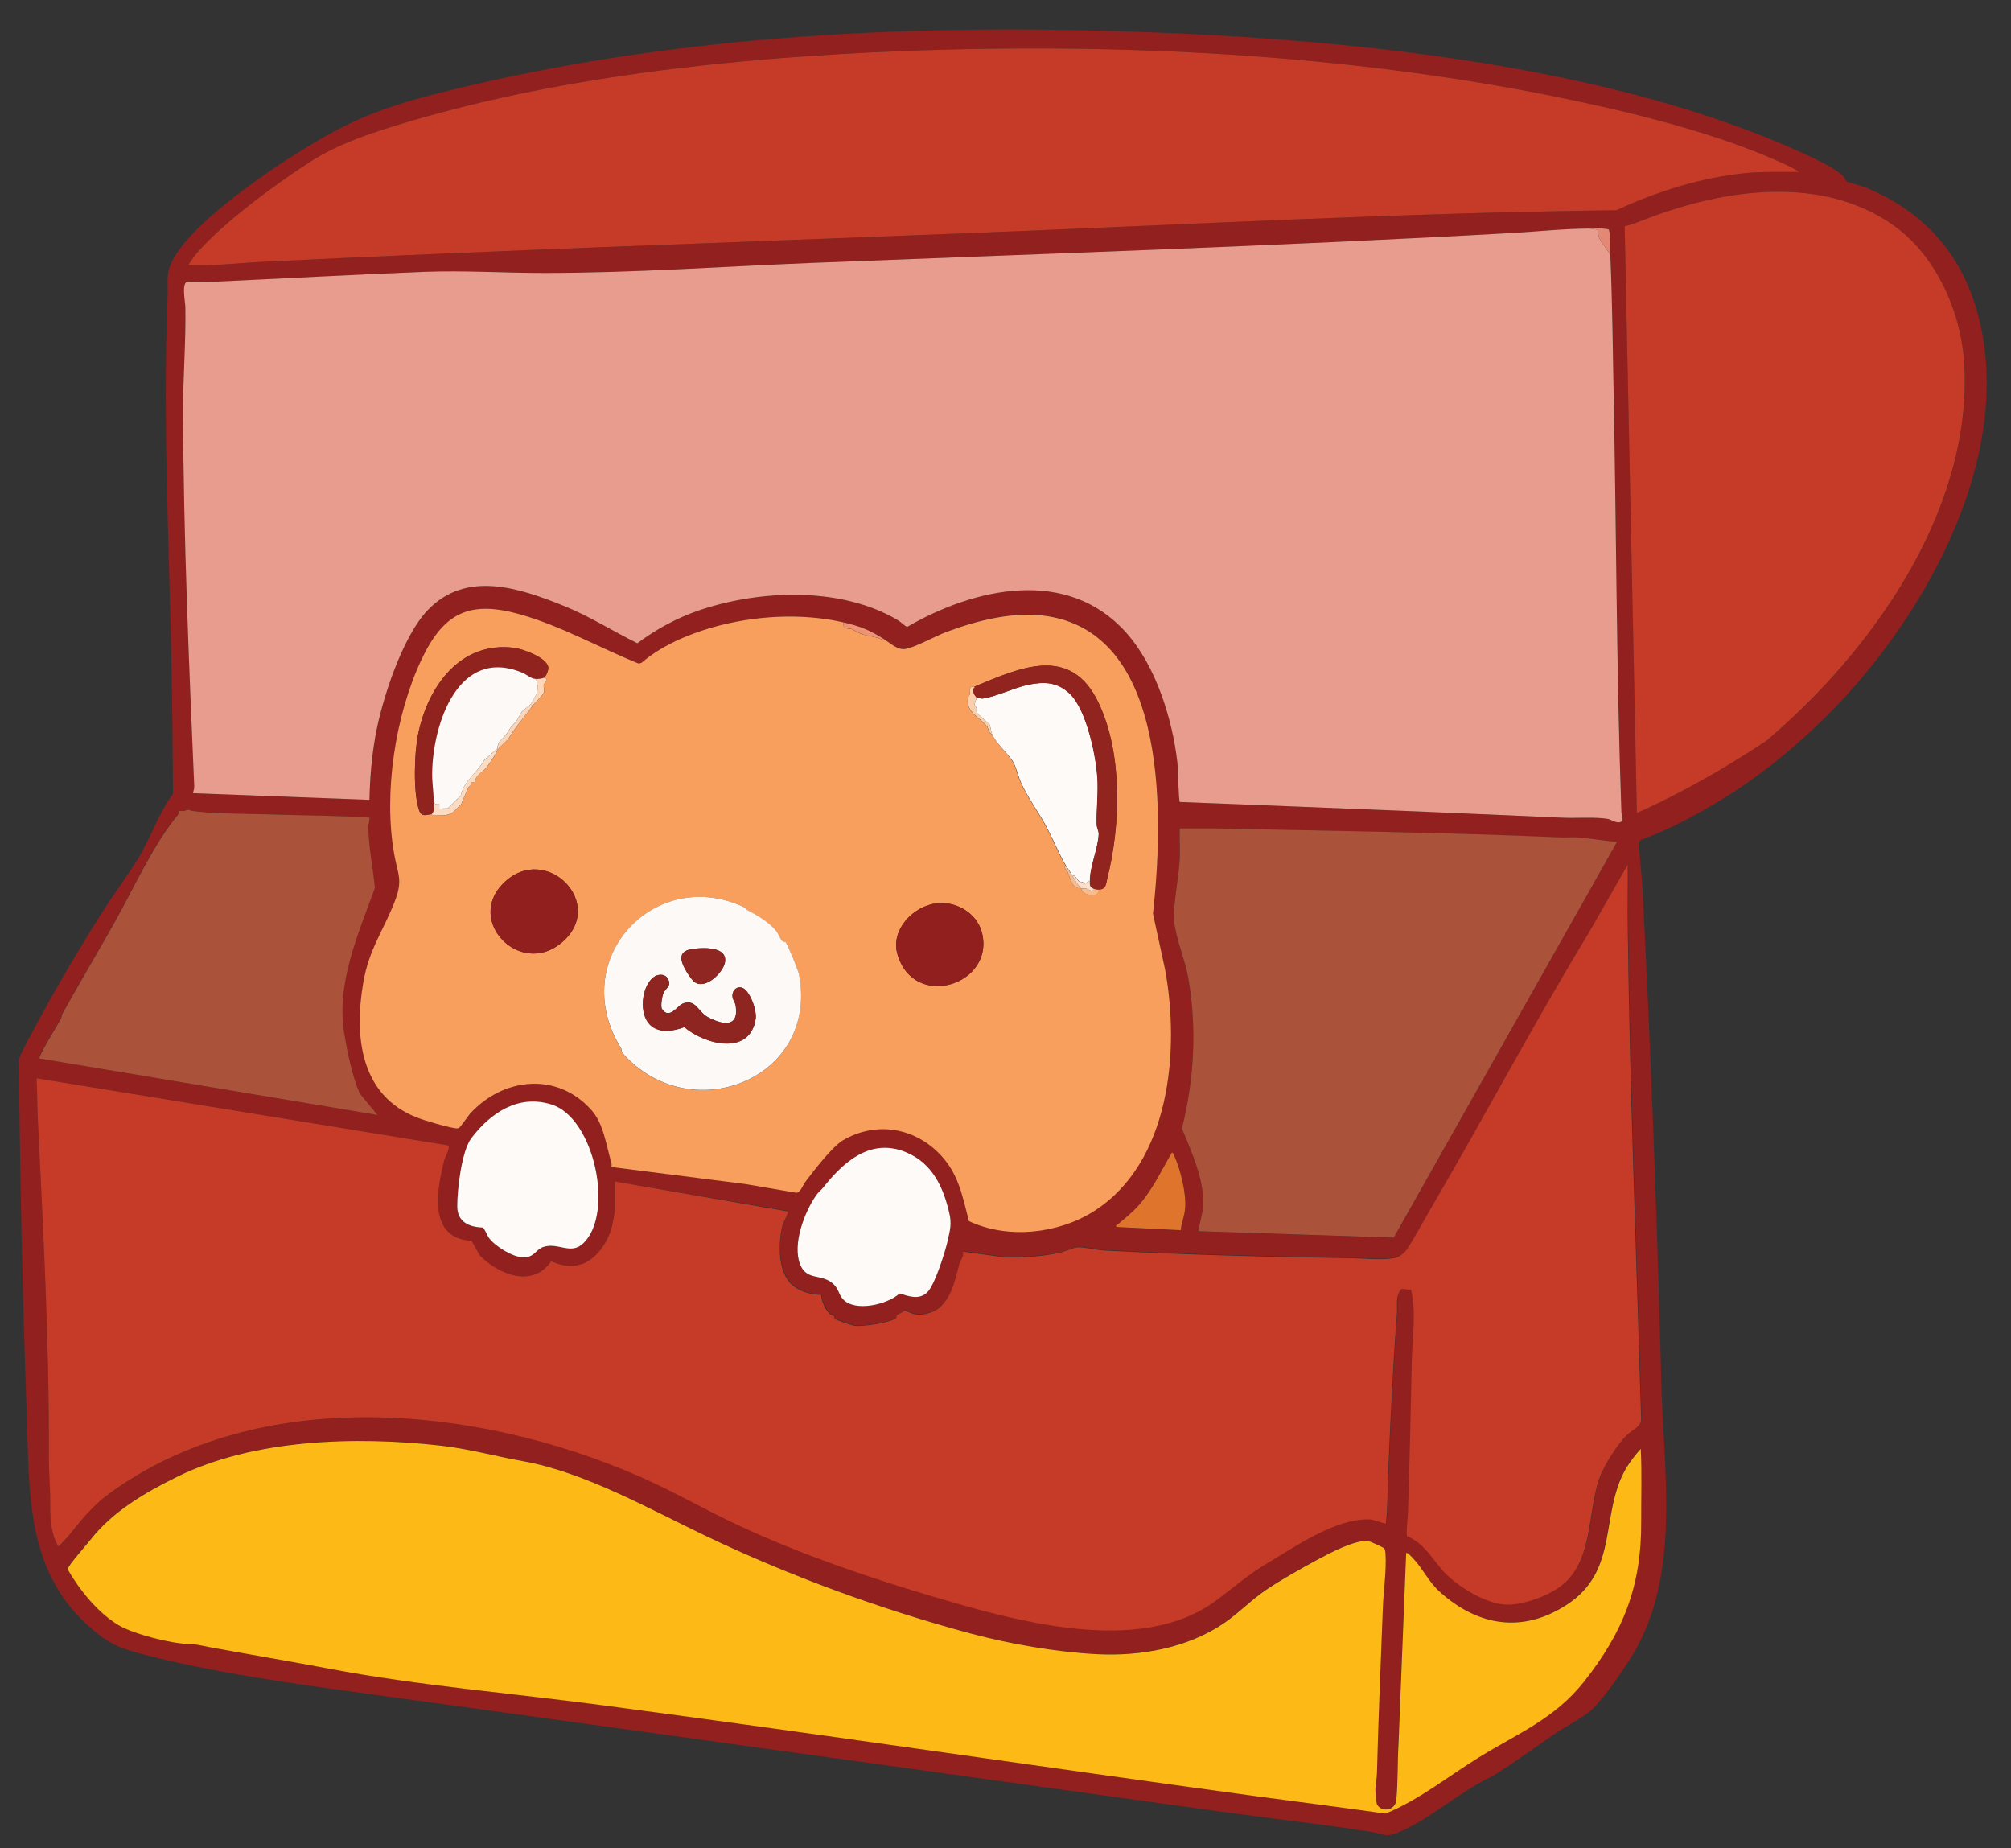 <?xml version="1.0" encoding="utf-8"?>
<!-- Generator: Adobe Illustrator 27.9.0, SVG Export Plug-In . SVG Version: 6.00 Build 0)  -->
<svg version="1.1" id="Layer_1" xmlns="http://www.w3.org/2000/svg" xmlns:xlink="http://www.w3.org/1999/xlink" x="0px" y="0px"
	 viewBox="0 0 1812 1665" style="enable-background:new 0 0 1812 1665;" xml:space="preserve">
<rect x="0" y="0" width="1812" height="1665" fill="#333333" stroke="none"/>
<style type="text/css">
	.st0{fill:#91201E;}
	.st1{fill:#E79C8D;}
	.st2{fill:#C53B27;}
	.st3{fill:#F89F5D;}
	.st4{fill:#FDB915;}
	.st5{fill:#AB523B;}
	.st6{fill:#FDFAF8;}
	.st7{fill:#FEFAF8;}
	.st8{fill:#DF742C;}
	.st9{fill:#E48775;}
	.st10{fill:#EE9475;}
	.st11{fill:#FDF9F6;}
	.st12{fill:#FEFAF7;}
	.st13{fill:#91241F;}
	.st14{fill:#911F1D;}
	.st15{fill:#91231F;}
	.st16{fill:#FBDBC2;}
	.st17{fill:#FBD5B9;}
	.st18{fill:#FACFAB;}
	.st19{fill:#FDD7BA;}
	.st20{fill:#FABC8D;}
	.st21{fill:#F3BC92;}
	.st22{fill:#8F2520;}
	.st23{fill:#8F2621;}
	.st24{fill:#FBDFCA;}
	.st25{fill:#FDF9F7;}
</style>
<path class="st0" d="M1478.2,756.8c-0.9,1.2-1.2,2.7-1.2,4.1c0.2,12.6,2.2,25.5,2.9,38.1c7.6,148.5,13.3,297.1,17,445.8
	c1.9,77.5,17,167.9-21.8,239c-7.9,14.6-28.5,44.6-40.1,55.8c-7.7,7.4-24.7,16-34.4,22.6c-18.4,12.7-36.7,26-55.4,37.8
	c-28,12.5-57.4,39.5-85,50.7c-12.5,5.1-13.5,1.4-25-0.4c-45.4-7.1-91.1-12.1-136.6-18.4c-255.4-35.3-510.8-70.8-766.1-105.8
	c-66.4-9.1-134.5-18.2-199.4-34.6c-21.3-5.4-31.7-8.4-49.1-22.9c-61.8-51.6-57.3-124.3-60-197.8c-3.7-99.6-5.7-199.6-6.9-298.9
	c-0.2-17-2.5-14.4,5.7-30.2c21.4-40.8,44.9-81.5,69.6-120.3c9.7-15.3,19.8-28.8,29.4-43.6c12.9-19.7,20.2-43.8,34.1-62.8
	c-0.3-31.7-0.5-63.2-1-94.9c-1.8-116-8.6-237-3.9-352.7c0.6-15.3-2.3-20.9,5.8-35.2c21.5-37.9,104.3-92.3,143.5-113.4
	c34.4-18.5,64.3-27.3,102.2-36.7c197.1-48.9,403.3-60.1,605.9-54c183.8,5.6,401.9,25.5,573.8,92.1c17.2,6.7,66.2,26.5,78.1,37.9
	c1.8,1.8,2.5,4.5,3.7,5.3c2.1,1.4,12.3,3.6,15.9,5c58,23.6,93.1,66.9,105.5,128.4c26.6,131.6-64.1,281.6-158.5,366.3
	c-24.1,21.7-47.7,40.2-75.1,56.9C1528.5,734.2,1504.1,747.4,1478.2,756.8L1478.2,756.8z M1621,154.9c-2.8-2.2-7.3-4.3-10.6-5.9
	c-61.5-29-141.3-48.2-208.2-61.8C1211.7,48.5,1006.5,38.4,812.5,46c-151.3,5.9-314.3,23-459,68c-25,7.8-50.2,16.6-72.3,30.6
	c-31.3,19.9-80.2,56-103.8,83.2c-0.9,1-8.2,10.4-7.5,11c6.1-0.2,12.4,0.2,18.5,0.1c15.9-0.5,32-2.2,48-3
	c213.2-10.4,426.6-17.5,640-26c193.2-7.7,386.9-18.2,580-20.5c36.6-17,76.6-29.6,117-33.5C1589.3,154.4,1605.2,155.1,1621,154.9
	L1621,154.9z M1703.6,201.2c-64.2-43.4-149.4-30.7-217-5.2c-7.4,2.8-15,6.1-22.6,7.9l11,528.6c40.9-18.4,79.3-40.4,116.4-64.9
	c94.6-79.9,185.5-206.7,178.7-338.4C1767.5,281,1744.2,228.7,1703.6,201.2L1703.6,201.2z M1432,205.9c-22.6,0.2-46.7,2.7-69.5,4
	c-209.5,11.8-419.2,18.7-629,26.9c-81.1,3.2-163,9.2-243.9,9.1c-35.6-0.1-71.7-2.4-107-1c-64,2.6-128.1,6.2-192,9
	c-7.2,0.3-14.6-0.4-21.8,0c-5.3,1.1-1.8,18.3-1.7,22.4c0.6,32.3-2.2,64-2.1,96c0.5,111.7,5.3,224,10.1,335.8
	c0.1,2.3-0.6,4.3-1.1,6.5l159,6c0.4-19.1,2-38.3,5.3-57.2c5.8-32.6,24.2-89.8,47.2-113.7c34.7-36.2,82.5-20,122.8-3.8
	c23.2,9.4,43.7,22.6,66.1,33.6c16.9-12.8,36-23,56.1-29.8c54.9-18.5,127.9-21.3,178.9,9.2c1.9,1.2,6.6,5.8,8.2,5.8
	c61-35.2,144-54,197,5c27,30,41.9,78.1,46.4,117.5c0.6,5,0.9,33.7,2.2,35.3l104.4,4.1c80.3,3.1,160.7,6.5,240.9,10.1
	c12.2,0.5,28.2-0.8,40,1c3.7,0.6,7.6,4.3,11.9,2.8c3.3-1.1,0.7-6.1,0.7-8.4c-4.4-125.2-4.5-250.6-7-375.8
	c-0.8-41.9-1.2-84.4-3-126.4c-0.3-7.6,0.6-15.3-1.2-22.8C1448.7,205.3,1435.1,205.9,1432,205.9L1432,205.9z M760,560.7
	c-38-8.6-80.7-6.1-118,4.5c-22.6,6.5-46.1,16.6-64,32l-2.4,0.6c-36-14.5-69-33.6-106.8-44.3c-45.5-12.9-68.9-1.8-88.9,40.6
	c-23.8,50.4-34.3,120.3-24.7,175c3.3,19,8.3,23.3,0.4,43.5c-10.4,26.6-23,42.5-28.2,72.7c-8.2,48.1-2.9,101.8,48.7,121.6
	c7.1,2.7,25.4,8.1,32.7,9.3c1.5,0.2,3.1,0.6,4.6,0.1c1.6-0.5,8.2-10.7,10.2-12.9c29.9-32.9,78.9-37.9,109.5-3.2
	c11,12.4,13.1,31.4,17.8,47c0.4,1.4,0.2,2.8,0.2,4.2l120.4,15.1l46.1,7.9c3.7-0.3,6.1-7.3,8.1-9.9c7.3-9.5,24.3-31.7,33.7-37.3
	c28.4-16.7,61.7-12.3,85.2,10.2c18.7,17.9,22.2,38.4,28.4,62.5c34.8,16.4,80.1,11.6,112.3-8.7c69.1-43.6,78-144.8,64.5-218
	l-10.9-50.2c9-82,15.6-249.7-93.9-267.9c-30.6-5.1-64.2,3.5-92.8,14.2c-9.3,3.5-28.7,14.2-36.8,15.2c-6.5,0.8-11.9-4.4-17.4-7.9
	C784.6,568.2,776.7,564.4,760,560.7L760,560.7z M333,736.6c-29.8-1.9-59.6-1.9-89.6-3c-21.8-0.8-48.8-0.3-69.9-3.1
	c-5.1-0.7-0.9-2.1-8.1,0c-1.2,0.4-3.6-0.4-4.3,0.2c-0.3,0.3-0.3,2.3-1.1,3.4c-21.9,26.4-39.5,65.6-56.7,96.3
	c-15.3,27.3-32,55.3-47.3,82.8c-0.7,1.2-0.5,3.1-1.3,4.5c-6.6,11.9-14.3,23.2-19.8,35.7l305,51l-16-19.5
	c-6.8-16-10.8-35.9-13.8-53.2c-7.8-45.4,12.5-90,27.5-131.9c-1.7-17.8-5.6-37-5.9-54.8C331.9,742.1,333.1,739.5,333,736.6L333,736.6
	z M1457,758.5c-11.8-1.2-23.7-3.2-35.5-4c-5-0.3-10.1,0.2-15,0c-104.3-4.5-209.6-5.9-313.9-8.1c-9.8-0.2-19.7,0.2-29.6,0
	c-0.3,9.1,0.4,18.3,0,27.5c-0.8,17.2-6.1,39.8-5,56c0.9,14.1,10,35.7,12.7,51.3c7.8,44.9,5.4,91.4-5.8,135.6
	c8.8,20.8,20.9,48,19.1,71c-0.6,7.3-3.5,14.2-4,21.5l175.8,5.8L1457,758.5L1457,758.5z M554,1064.4v26.5c0,0.8-2.1,12-2.5,13.5
	c-3.2,13.5-14.3,30.7-28.3,34.7c-10.2,2.9-17.1,0.9-26.6-2.8c-16.6,24.3-46.9,12.1-64.1-5.1l-7.6-13.4
	c-39.5-1.9-31.3-45.7-24.6-72.5c0.7-2.7,5.9-11.9,3.6-13.4L33,971.4c0.8,11.1,0.4,22.4,1,33.5c4.8,101.4,10.5,203.1,10.1,304.8
	c0,11.8,0.5,20.3,1,31.9c0.8,17.4-1.8,35.6,7.5,51.5c0.9,0.1,8.3-8.3,9.5-9.7c11.9-14.5,20.9-26.6,36.7-38
	c135.4-98.4,330.3-79,476.1-16.5c31.8,13.6,62.5,31.8,94.5,46.5c54,24.8,111.3,44.4,168.5,61.5c75,22.3,188.6,55.7,257.8,4.9
	c17.3-12.7,29.1-23.7,47.8-34.7c25.5-15,60-39.2,90.2-38.8c4.8,0.1,10.6,3,15.4,3.9c1.8-14.4,1.4-29,2-43.5
	c2.1-48.4,4.2-97.4,8-145.9c0.6-7.9-1.7-15.7,4.2-22.2l8.6,1c4.7,20.4,1.1,42.5,0.6,63.4c-1,45.6-1.9,92.3-3.5,137.6
	c-0.2,6.7-1.7,14-0.9,20.9c16.9,6.6,24,23.4,36.2,35c12.8,12.2,35,25.5,52.4,26.6c15.1,1,38.2-7.5,50.2-16.7
	c28.9-22,23.7-64.8,34.2-95.8c4.1-12.2,16.2-31.5,25.5-40.5c4.1-4,12.4-7.4,12.6-13.4c-4.2-147.3-10.2-294.4-12.1-441.8
	c-0.2-19.5,0.3-39,0-58.5l-34.7,60.7c-49.4,81.2-94.3,166.3-142.3,248.3c-6.8,11.6-14.8,26.8-22.1,37.8c-1.7,2.5-6.8,6.8-9.8,7.4
	c-11.8,2.6-28.3,0.6-40.5,0.4c-73.6-1-148.2-3-222.1-6.9c-6.9-0.4-17.9-3.1-23.9-2.9c-3.9,0.1-11,3.6-15.4,4.6
	c-17,3.9-34.1,4.7-51.7,4.3l-36.5-5c0.8,4.4-2.2,7.3-3.3,11.2c-2.9,9.9-4.5,19.8-9.8,29.1c-3.5,6.1-8.2,11.8-14.8,14.1
	c-9.6,3.4-15.4,3.2-24.4-1.5c-1.1,1.2-6.9,3.9-7.3,4.3c-0.5,0.6,0.1,2.1-0.8,2.8c-5.2,4.1-29.9,7.7-36.9,6.9
	c-2.3-0.2-17.3-5.3-18.2-6.3c-0.5-0.5-0.1-1.9-0.5-2.4c-0.8-0.9-3-1-4.3-2.3c-3.9-3.8-7.3-11.5-7.5-17c-9,0.2-19.7-2.9-26.4-9.1
	c-12.9-11.7-12.7-38.4-8.2-54.2c0.6-2,5.6-10.9,4.7-11.8L554,1064.4L554,1064.4z M525.7,1120c27.8-26.8,10.2-112.6-28.6-124.9
	c-30-9.6-55.1,7.5-72.5,30.4c-8.7,11.5-12.7,46.7-12.6,61.4s10.6,18.6,23,19c2.7,2.7,3.3,6.2,5.6,9.4c5.4,7.4,21.5,17.4,30.9,17.5
	c10,0.1,11-7,18.1-9.4C503,1118.9,514.1,1131.1,525.7,1120L525.7,1120z M741.6,1070c-1.8,2.2-4.6,4.4-6.4,7
	c-10.6,15.2-21.4,44-14.4,62c5.7,14.6,18.2,8.6,28.5,16.5c6.7,5.1,5.9,10.2,10.1,14.9c10.8,12,40.1,4.9,51.1-5.1
	c8.2,2.5,17.5,6.1,24.9-1c6.9-6.5,16.4-37.3,18.6-47.3s3.4-14.7,1.2-24.4c-5.4-23.3-15.3-44.6-38.6-54.4
	C784.5,1024.6,760,1046.8,741.6,1070L741.6,1070z M1063.9,1108.3c0.5-6.5,3.4-13,4-19.4c1.2-13.8-4.2-35.3-9.9-48
	c-0.3-0.8-1.2-2.9-2-2.4c-9.2,15.6-17,32.5-29,46.5c-5.9,6.8-13.1,12.2-19.7,18.2c-0.7,0.6-1.9-0.1-1.3,2.3L1063.9,1108.3
	L1063.9,1108.3z M1267,1399.2l-7.1,172.3c-1,15.9-0.3,34.3-2,50c-1,10.1-14,11.1-17.5,3.5c-0.5-1.1-1.3-10.5-1.3-12.5
	c0-4.3,1.3-10.6,1.4-15.2c1.4-49.6,3.4-99.2,5.3-148.8c0.6-15,3.4-33.9,2.4-48.6c-0.1-1.7-0.2-4-1.4-5.4c-0.5-0.6-12.5-6.1-13.8-6.3
	c-12-1.6-35.1,10.8-45.9,16.6c-14.4,7.8-33.2,18.3-46.6,27.4c-12.9,8.7-24.4,20.7-37.4,29.6c-33.1,22.8-76.3,30.4-115.8,28.2
	c-36.6-2-77.9-9.2-113.3-18.7c-80.3-21.6-162.4-51.6-237.5-87.4c-50.7-24.2-109.6-57.8-165.3-67.7c-24.9-4.4-49.4-11.3-74.9-14.1
	c-75.8-8.4-167.6-6-236.9,28.1c-28.9,14.3-57.8,31.1-77.7,56.3c-3.1,3.9-21,24.3-21,27c10.6,18.7,27.1,39.1,45.7,50.3
	c13.7,8.2,47,16.5,63,17.1c9.2,0.3,10.4,1.2,19.1,2.8c36.5,6.7,72.8,12.8,109.3,19.7c80.1,15.2,163.2,21.9,244.3,32.6
	c195.9,25.9,391.6,55,587.2,81.7c39.6,5.4,79.3,10.3,118.8,16c29.8-12,56.6-33.5,84.3-50.7c35-21.7,68.1-34.6,94.7-68.2
	c35.6-45,52-86.6,51.5-144.3c-0.2-21.8,0.6-43.7-0.4-65.5c-4.6,5.1-9.9,11.7-13.3,17.7c-24,41.2-5.7,92.2-53.8,123.1
	c-39.6,25.4-79.2,19-113.3-11.3c-10.9-9.7-15.4-20.8-24.5-30.5C1272.7,1403.3,1268,1398,1267,1399.2L1267,1399.2z"/>
<path class="st1" d="M1432,205.9l8,1c-1.3,9.4,7.4,15.2,11,23c1.8,42,2.2,84.4,3,126.4c2.5,125.2,2.5,250.6,7,375.8
	c0.1,2.3,2.7,7.2-0.7,8.4c-4.3,1.5-8.2-2.2-11.9-2.8c-11.7-1.8-27.8-0.5-40-1c-80.3-3.6-160.7-7-240.9-10.1l-104.4-4.1
	c-1.2-1.5-1.6-30.2-2.2-35.3c-4.5-39.4-19.4-87.5-46.4-117.5c-53-59-136.1-40.2-197-5c-1.6,0-6.2-4.7-8.2-5.8
	c-51-30.5-124-27.7-178.9-9.2c-20.1,6.8-39.2,17.1-56.1,29.8c-22.4-11-42.8-24.2-66.1-33.6c-40.2-16.2-88.1-32.5-122.8,3.8
	c-23,24-41.4,81.1-47.2,113.7c-3.3,18.8-4.9,38.1-5.3,57.2l-159-6c0.4-2.2,1.2-4.2,1.1-6.5c-4.8-111.7-9.6-224.1-10.1-335.8
	c-0.1-32,2.7-63.8,2.1-96c-0.1-4-3.6-21.3,1.7-22.4c7.2-0.4,14.6,0.3,21.8,0c63.9-2.9,128-6.5,192-9c35.4-1.4,71.4,1,107,1
	c80.9,0.1,162.8-5.9,243.9-9.1c209.8-8.3,419.5-15.1,629-26.9C1385.3,208.6,1409.5,206,1432,205.9L1432,205.9z"/>
<path class="st2" d="M554,1064.4l156,27c0.9,0.8-4.2,9.8-4.7,11.8c-4.4,15.8-4.7,42.5,8.2,54.2c6.8,6.1,17.4,9.2,26.4,9.1
	c0.2,5.5,3.6,13.2,7.5,17c1.3,1.3,3.5,1.4,4.3,2.3c0.4,0.5,0,1.9,0.5,2.4c1,1,16,6.1,18.2,6.3c7,0.8,31.7-2.8,36.9-6.9
	c0.9-0.7,0.3-2.2,0.8-2.8c0.4-0.4,6.2-3.1,7.3-4.3c9,4.8,14.8,5,24.4,1.5c6.7-2.4,11.3-8,14.8-14.1c5.3-9.3,7-19.3,9.8-29.1
	c1.1-3.8,4.2-6.8,3.3-11.2l36.5,5c17.6,0.4,34.7-0.3,51.7-4.3c4.4-1,11.5-4.5,15.4-4.6c6-0.2,17,2.6,23.9,2.9
	c73.8,3.9,148.4,5.9,222.1,6.9c12.2,0.2,28.7,2.2,40.5-0.4c2.9-0.7,8.1-4.9,9.8-7.4c7.3-11,15.3-26.3,22.1-37.8
	c48-82.1,93-167.2,142.3-248.3l34.7-60.7c0.2,19.5-0.3,39,0,58.5c1.9,147.4,7.8,294.5,12.1,441.8c-0.2,6-8.5,9.4-12.6,13.4
	c-9.3,9-21.4,28.3-25.5,40.5c-10.5,31.1-5.3,73.8-34.2,95.8c-12.1,9.2-35.1,17.6-50.2,16.7c-17.4-1.1-39.6-14.5-52.4-26.6
	c-12.2-11.6-19.2-28.4-36.2-35c-0.7-7,0.7-14.3,0.9-20.9c1.6-45.4,2.5-92,3.5-137.6c0.5-20.9,4.1-43-0.6-63.4l-8.6-1
	c-5.9,6.6-3.6,14.3-4.2,22.2c-3.8,48.6-5.9,97.5-8,145.9c-0.6,14.5-0.2,29.1-2,43.5c-4.7-0.9-10.6-3.8-15.4-3.9
	c-30.3-0.4-64.7,23.7-90.2,38.8c-18.7,11-30.5,22-47.8,34.7c-69.2,50.7-182.8,17.4-257.8-4.9c-57.2-17-114.5-36.7-168.5-61.5
	c-32-14.7-62.8-32.8-94.5-46.5C429,1266.3,234,1247,98.7,1345.4c-15.8,11.5-24.8,23.5-36.7,38c-1.2,1.4-8.6,9.8-9.5,9.7
	c-9.2-15.8-6.7-34.1-7.5-51.5c-0.5-11.6-1-20.1-1-31.9c0.4-101.7-5.2-203.4-10.1-304.8c-0.5-11.1-0.2-22.4-1-33.5l371,60.5
	c2.3,1.5-2.9,10.8-3.6,13.4c-6.7,26.8-14.9,70.6,24.6,72.5l7.6,13.4c17.1,17.2,47.4,29.3,64.1,5.1c9.5,3.7,16.3,5.7,26.6,2.8
	c14-3.9,25.1-21.1,28.3-34.7c0.4-1.6,2.5-12.7,2.5-13.5L554,1064.4L554,1064.4z"/>
<path class="st3" d="M760,560.7c-0.7,6.7,3.6,5.2,7.3,6c0.4,0.1,6.1,3.3,7,3.7c6,2.4,11.2,2.7,17.1,4.4c2.2,0.6,3.8,2.6,6.6,2
	c5.5,3.5,10.9,8.7,17.4,7.9c8.1-1,27.5-11.7,36.8-15.2c28.6-10.7,62.2-19.3,92.8-14.2c109.5,18.2,102.9,185.9,93.9,267.9l10.9,50.2
	c13.5,73.2,4.6,174.4-64.5,218c-32.3,20.3-77.5,25.1-112.3,8.7c-6.2-24.2-9.7-44.6-28.4-62.5c-23.5-22.5-56.8-26.9-85.2-10.2
	c-9.4,5.5-26.5,27.7-33.7,37.3c-2,2.6-4.4,9.6-8.1,9.9l-46.1-7.9L551,1051.4c0-1.4,0.2-2.9-0.2-4.2c-4.7-15.6-6.8-34.6-17.8-47
	c-30.7-34.7-79.6-29.7-109.5,3.2c-2,2.2-8.6,12.3-10.2,12.9c-1.5,0.5-3.1,0.2-4.6-0.1c-7.3-1.2-25.6-6.5-32.7-9.3
	c-51.6-19.8-57-73.5-48.7-121.6c5.2-30.3,17.8-46.2,28.2-72.7c7.9-20.2,2.9-24.5-0.4-43.5c-9.6-54.6,0.9-124.5,24.7-175
	c20-42.3,43.5-53.5,88.9-40.6c37.7,10.7,70.8,29.8,106.8,44.3l2.4-0.6c17.9-15.4,41.4-25.5,64-32C679.3,554.6,722,552,760,560.7
	L760,560.7z M490,610.6c2.1-1.2,4.3-6.9,4-9.4c-1.2-8.8-23-16.5-30.6-17.5c-48.8-6.3-78.1,35-86.7,78.1c-3.4,16.8-4.5,51.8,0.8,67.8
	c2.5,7.6,7.7,3.8,11.5,4c0.1,0,1.2,1,2.4,1c6.4,0,10.5,0.9,16.2-2.5c0.5-0.3,7.9-7.3,8.1-7.8c2.2-5.2,4.2-10.6,6.7-15.4
	c0.3-0.6,2.8-1.1,1.7-4.3h4c-0.3-5.4,6.9-9.1,10.3-13.2c2.4-2.9,9.2-12.6,9.7-15.8l10-9.8c6.2-10.9,15.1-20.5,22-30.2
	c0.8-1.1,9.6-9.9,10-11.7c0.5-2.3-0.5-5.3,0-7.6C490.1,615.9,495.7,611.4,490,610.6L490,610.6z M878,618.6c-0.8,0.3-2.7-0.5-3.5,1
	c-1.7,2.1-0.5,4.5-0.9,6.3c-0.2,1.1-1.4,2-1.6,3.2c-1.8,13,11.6,17.6,17.6,25.8c0.7,1,1,5.6,4.3,6.7c3,7.1,13,16.4,17.7,23.3
	c3.9,5.7,5.2,14,8.2,20.5c6.5,14.1,16.1,26.7,23.3,40.4c5.8,11,10.2,22.4,16.8,33.7c-1.4,3.9,1.3,4.5,1.9,5.8
	c1.1,2.4,3.2,9,4.4,10.8c2.2,3.3,4.2,3.8,7.7,4.3c0.5,0.6,0.9,2.9,2.8,3.9c4.2,2.4,12.9,3.8,13.2-2.9c6.8-0.4,6.4-4.5,7.7-9.8
	c12.2-48.5,14-112.6-7.8-158.5C964.6,580.1,918.6,601.8,878,618.6L878,618.6z M453.4,795.9c-33.7,33.7,14.6,83.9,51.7,54.1
	C548.4,815.2,491.7,757.6,453.4,795.9z M671.7,817.9c-80.7-39.3-162.1,46.2-112,126.9c0.6,0.9,0,2.5,0.6,3.4
	c60.5,69.6,177.6,24.8,159.6-70.1c-0.8-4-10.1-27-12.2-29.3c-0.4-0.5-2.2-0.2-3.2-1.2c-1.2-1.3-3.3-6.6-5-8.6
	c-6.6-8.2-17.7-14.5-26.9-19.4C672.1,819.2,671.9,818,671.7,817.9L671.7,817.9z M843.8,813.8c-20.9,2.5-41.5,23.9-35.2,45.7
	c14.7,51.3,88,27.6,76.2-19.2C880.2,822.5,861.5,811.7,843.8,813.8z"/>
<path class="st4" d="M1267,1399.2c1-1.2,5.7,4.1,6.5,5c9.1,9.7,13.6,20.9,24.5,30.5c34.2,30.3,73.8,36.7,113.3,11.3
	c48.2-30.9,29.9-81.8,53.8-123.1c3.5-5.9,8.7-12.6,13.3-17.7c1.1,21.8,0.3,43.7,0.4,65.5c0.4,57.7-15.9,99.3-51.5,144.3
	c-26.6,33.6-59.7,46.6-94.7,68.2c-27.7,17.1-54.5,38.7-84.3,50.7c-39.5-5.7-79.2-10.6-118.8-16c-195.6-26.7-391.3-55.8-587.2-81.7
	c-81.2-10.8-164.2-17.5-244.3-32.6c-36.5-6.9-72.8-13-109.3-19.7c-8.7-1.6-9.9-2.5-19.1-2.8c-16-0.6-49.3-8.9-63-17.1
	c-18.5-11.2-35.1-31.6-45.7-50.3c0-2.7,17.9-23.1,21-27c19.9-25.2,48.7-42,77.7-56.3c69.2-34.1,161.1-36.6,236.9-28.1
	c25.5,2.8,50,9.7,74.9,14.1c55.6,9.9,114.6,43.5,165.3,67.7c75.1,35.8,157.2,65.8,237.5,87.4c35.4,9.5,76.7,16.7,113.3,18.7
	c39.5,2.2,82.7-5.4,115.8-28.2c13-8.9,24.5-20.9,37.4-29.6c13.4-9.1,32.2-19.6,46.6-27.4c10.8-5.8,33.9-18.2,45.9-16.6
	c1.3,0.2,13.3,5.7,13.8,6.3c1.2,1.3,1.3,3.7,1.4,5.4c1,14.7-1.9,33.6-2.4,48.6c-1.9,49.6-4,99.2-5.3,148.8
	c-0.1,4.6-1.5,10.8-1.4,15.2c0,1.9,0.8,11.4,1.3,12.5c3.5,7.6,16.4,6.6,17.5-3.5c1.6-15.7,1-34.1,2-50L1267,1399.2L1267,1399.2z"/>
<path class="st2" d="M1621,154.9c-15.8,0.2-31.7-0.5-47.5,1c-40.4,3.9-80.4,16.5-117,33.5c-193.1,2.3-386.8,12.9-580,20.5
	c-213.4,8.5-426.8,15.5-640,26c-16,0.8-32.1,2.5-48,3c-6.2,0.2-12.4-0.2-18.5-0.1c-0.7-0.6,6.6-10,7.5-11
	c23.6-27.3,72.5-63.4,103.8-83.2c22.1-14,47.3-22.8,72.3-30.6c144.6-45,307.7-62,459-68c194-7.6,399.1,2.5,589.7,41.2
	c66.8,13.6,146.7,32.8,208.2,61.8C1613.7,150.6,1618.2,152.7,1621,154.9L1621,154.9z"/>
<path class="st2" d="M1703.6,201.2c40.6,27.4,63.9,79.8,66.4,128c6.8,131.7-84.1,258.5-178.7,338.4c-37,24.5-75.4,46.5-116.4,64.9
	l-11-528.6c7.6-1.8,15.1-5.1,22.6-7.9C1554.2,170.5,1639.4,157.9,1703.6,201.2L1703.6,201.2z"/>
<path class="st5" d="M1457,758.5l-201.2,356.5l-175.8-5.8c0.5-7.3,3.4-14.2,4-21.5c1.8-23-10.3-50.1-19.1-71
	c11.2-44.2,13.6-90.7,5.8-135.6c-2.7-15.6-11.7-37.2-12.7-51.3c-1.1-16.2,4.2-38.8,5-56c0.4-9.1-0.3-18.4,0-27.5
	c9.8,0.2,19.7-0.2,29.6,0c104.4,2.2,209.6,3.6,313.9,8.1c5,0.2,10.1-0.4,15,0C1433.3,755.3,1445.2,757.4,1457,758.5L1457,758.5z"/>
<path class="st5" d="M333,736.6c0.1,2.9-1.1,5.5-1.1,8.5c0.2,17.8,4.2,37,5.9,54.8c-15,41.8-35.3,86.4-27.5,131.9
	c3,17.3,6.9,37.2,13.8,53.2l16,19.5l-305-51c5.5-12.5,13.2-23.8,19.8-35.7c0.8-1.4,0.6-3.3,1.3-4.5c15.3-27.5,32-55.5,47.3-82.8
	c17.2-30.7,34.8-69.9,56.7-96.3c0.8-1,0.8-3.1,1.1-3.4c0.7-0.6,3,0.2,4.3-0.2c7.2-2.1,3-0.7,8.1,0c21.1,2.8,48.2,2.3,69.9,3.1
	C273.4,734.7,303.2,734.6,333,736.6L333,736.6z"/>
<path class="st6" d="M741.6,1070c18.4-23.2,42.9-45.4,75.1-31.8c23.3,9.8,33.2,31.1,38.6,54.4c2.3,9.7,0.9,14.8-1.2,24.4
	c-2.2,10.1-11.8,40.8-18.6,47.3c-7.5,7.1-16.7,3.5-24.9,1c-11,10-40.3,17-51.1,5.1c-4.3-4.7-3.5-9.8-10.1-14.9
	c-10.3-7.9-22.8-1.9-28.5-16.5c-7-18,3.8-46.8,14.4-62C737,1074.4,739.8,1072.2,741.6,1070L741.6,1070z"/>
<path class="st7" d="M525.7,1120c-11.5,11.1-22.7-1.1-36.1,3.4c-7.1,2.4-8.1,9.5-18.1,9.4c-9.4-0.1-25.5-10.1-30.9-17.5
	c-2.3-3.2-2.9-6.7-5.6-9.4c-12.4-0.4-22.9-5-23-19c-0.1-14.7,3.9-49.8,12.6-61.4c17.4-22.9,42.5-40,72.5-30.4
	C535.8,1007.4,553.5,1093.2,525.7,1120L525.7,1120z"/>
<path class="st8" d="M1063.9,1108.3l-58-2.9c-0.7-2.3,0.6-1.7,1.3-2.3c6.7-5.9,13.8-11.3,19.7-18.2c12-13.9,19.8-30.8,29-46.5
	c0.9-0.5,1.7,1.7,2,2.4c5.7,12.7,11.2,34.3,9.9,48C1067.4,1095.3,1064.4,1101.8,1063.9,1108.3L1063.9,1108.3z"/>
<path class="st9" d="M1432,205.9c3.1,0,16.7-0.6,17.8,1.2c1.8,7.5,0.8,15.2,1.2,22.8c-3.6-7.8-12.3-13.6-11-23L1432,205.9
	L1432,205.9z"/>
<path class="st10" d="M760,560.7c16.7,3.8,24.5,7.5,38,16c-2.7,0.7-4.3-1.3-6.6-2c-6-1.6-11.1-1.9-17.1-4.4c-0.9-0.4-6.6-3.5-7-3.7
	C763.6,565.8,759.3,567.3,760,560.7L760,560.7z"/>
<path class="st11" d="M671.7,817.9c0.3,0.1,0.4,1.3,1,1.6c9.2,4.8,20.3,11.2,26.9,19.4c1.6,2,3.7,7.3,5,8.6c1,1.1,2.8,0.8,3.2,1.2
	c2.1,2.4,11.4,25.3,12.2,29.3c17.9,94.9-99.2,139.7-159.6,70.1c-0.6-0.8,0-2.5-0.6-3.4C509.6,864,591,778.5,671.7,817.9L671.7,817.9
	z M624.8,854.8c-14.5,1.8-12.1,10.5-6.2,20.6c1.3,2.2,5.1,7.7,6.9,9.1c9.8,7.7,25.9-8.1,27.7-17.4
	C655.9,852.5,633.7,853.7,624.8,854.8L624.8,854.8z M671.7,891.8c-5.4-5.2-12.3-0.9-11.6,6c0.3,2.9,2.5,5.5,2.9,8.2
	c3.2,20.6-12.6,17-25.3,10.2c-8.5-4.6-10.9-16.7-22.4-12.1c-4.9,2-12.4,15.1-19,4.5c-0.9-3,0.2-10.3,1.3-13.3
	c2-5.4,7.9-6.5,4.4-13.3c-2.7-5.2-9.4-4.7-13.5-1.3c-10.6,8.9-12.7,32.8-2.7,42.5c8.1,8,21.2,5.8,30.9,2.1
	c18.5,15.7,59.3,26.4,64.3-7.7C681.8,910.4,676.9,896.9,671.7,891.8L671.7,891.8z"/>
<path class="st12" d="M880,628.6c1.8-0.4,3.8,0.9,5.4,0.7c11.1-1.3,29-10,41.4-12.5c14.4-2.9,26-2.5,37.3,8.2
	c15.4,14.7,24.4,59,25,80c0.3,12.6-1.2,26.2-0.8,38c0.1,2.9,1.9,5.5,1.8,8.8c-0.6,12.3-8,29.1-7.9,41.6l-5.5,3
	c-0.6-2.9-2.9-1.5-4.2-2.3c-1.7-1.1-3.5-5.7-6.3-5.7c-1.8-3-4.7-6.7-6-9c-6.5-11.3-11-22.7-16.8-33.7c-7.2-13.7-16.9-26.3-23.3-40.4
	c-3-6.5-4.3-14.8-8.2-20.5C907,678,897,668.7,894,661.6c-1.2-2.9-1.4-6.4-2.3-8.7c-0.3-0.8-11.5-10.2-11.6-11
	c-0.6-3,0.9-4.1-2.2-6.7L880,628.6L880,628.6z"/>
<path class="st13" d="M878,618.6c40.6-16.8,86.6-38.5,111.9,14.6c21.8,45.9,20,109.9,7.8,158.5c-1.3,5.3-0.9,9.4-7.7,9.8
	c-1.8,0.1-3.4-0.2-5-1c-3.5-1.4-3-3.9-3-7c-0.1-12.5,7.3-29.2,7.9-41.6c0.2-3.4-1.7-5.9-1.8-8.8c-0.4-11.8,1.2-25.4,0.8-38
	c-0.5-21-9.5-65.3-25-80c-11.3-10.7-22.9-11.1-37.3-8.2c-12.4,2.5-30.2,11.1-41.4,12.5c-1.6,0.2-3.6-1-5.4-0.7c-2.4-2.8-3.4-4.1-3-8
	l1-1L878,618.6L878,618.6z"/>
<path class="st14" d="M843.8,813.8c17.8-2.1,36.5,8.7,41,26.5c11.8,46.8-61.5,70.5-76.2,19.2C802.3,837.7,822.8,816.3,843.8,813.8z"
	/>
<path class="st14" d="M453.4,795.9c38.4-38.3,95,19.3,51.7,54.1C467.9,879.8,419.6,829.5,453.4,795.9z"/>
<path class="st15" d="M490,610.6c-1.5,0.9-6.1,1.2-8,1c-4.1-0.5-7.5-4-11-5.5c-57.6-23.9-80.7,45.5-81.4,89.9
	c-0.1,8.5,1.3,17,1.4,25.5c0.1,3.8,1,9.3-2,12c-3.9-0.2-9,3.7-11.5-4c-5.3-16-4.2-51-0.8-67.8c8.6-43,38-84.4,86.7-78.1
	c7.6,1,29.4,8.7,30.6,17.5C494.4,603.8,492.1,609.4,490,610.6L490,610.6z"/>
<path class="st16" d="M448,674.6c0,0.3,0,0.7,0,1c-0.5,3.1-7.3,12.8-9.7,15.8c-3.4,4.1-10.6,7.9-10.3,13.2h-4
	c1.2,3.3-1.4,3.8-1.7,4.3c-2.4,4.8-4.4,10.1-6.7,15.4c-0.2,0.5-7.6,7.6-8.1,7.8c-5.7,3.3-9.8,2.4-16.2,2.5c-1.3,0-2.3-1-2.4-1
	c3-2.7,2.1-8.2,2-12c1.2,3,1.4,3.5,5,3v4l7.7-0.3l11.7-11.7c2.2-12.7,15-20.8,20.9-31.6L448,674.6L448,674.6z"/>
<path class="st17" d="M478,634.6l2,1c-6.9,9.8-15.8,19.3-22,30.2l-10,9.8c0-0.3,0-0.7,0-1c1.4-8.8,4.3-7.5,8.3-13.2s3-5.7,8.4-11
	c1.6-1.6,4-7.3,5.4-9C471.9,639.1,476.9,635.9,478,634.6L478,634.6z"/>
<path class="st18" d="M878,618.6v1c-0.5,0.1-1,0.5-1,1c-0.4,3.9,0.6,5.2,3,8l-2.1,6.5c3.1,2.6,1.5,3.8,2.2,6.7
	c0.2,0.8,11.3,10.2,11.6,11c0.9,2.3,1.1,5.8,2.3,8.7c-3.3-1.1-3.6-5.7-4.3-6.7c-6-8.2-19.4-12.8-17.6-25.8c0.2-1.2,1.3-2.2,1.6-3.2
	c0.4-1.8-0.8-4.2,0.9-6.3C875.3,618.1,877.3,618.9,878,618.6L878,618.6z"/>
<path class="st19" d="M490,610.6c5.7,0.8,0.1,5.3,0,5.7c-0.5,2.3,0.5,5.3,0,7.6c-0.4,1.8-9.2,10.6-10,11.7l-2-1
	c0.7-0.8,5.8-10.1,6-10.7c0.5-2.2,1-11.2-2-12.3C483.9,611.9,488.4,611.5,490,610.6L490,610.6z"/>
<path class="st20" d="M974,800.5c1.3,0.2,2.9-0.2,4.4,0c2.6,0.4,6.9,4.3,6.6,0c1.6,0.8,3.2,1.1,5,1c-0.3,6.7-9,5.4-13.2,2.9
	C974.9,803.4,974.5,801.2,974,800.5z"/>
<path class="st21" d="M966,788.5c3,5.2,4.5,7.5,8,12c-3.5-0.5-5.5-1-7.7-4.3c-1.2-1.8-3.3-8.4-4.4-10.8c-0.6-1.4-3.3-2-1.9-5.8
	C961.3,781.8,964.2,785.5,966,788.5z"/>
<path class="st22" d="M671.7,891.8c5.3,5.1,10.2,18.6,9.1,25.9c-5,34.1-45.8,23.4-64.3,7.7c-9.7,3.7-22.7,5.9-30.9-2.1
	c-10-9.8-7.8-33.6,2.7-42.5c4.1-3.4,10.8-3.9,13.5,1.3c3.5,6.8-2.4,7.9-4.4,13.3c-1.1,3-2.2,10.3-1.3,13.3c6.6,10.5,14.1-2.5,19-4.5
	c11.5-4.7,13.9,7.5,22.4,12.1c12.6,6.8,28.5,10.3,25.3-10.2c-0.4-2.7-2.6-5.2-2.9-8.2C659.4,890.9,666.2,886.6,671.7,891.8
	L671.7,891.8z"/>
<path class="st23" d="M624.8,854.8c8.9-1.1,31.1-2.2,28.4,12.3c-1.8,9.3-17.9,25.1-27.7,17.4c-1.8-1.4-5.6-6.9-6.9-9.1
	C612.7,865.3,610.2,856.6,624.8,854.8L624.8,854.8z"/>
<path class="st24" d="M966,788.5c2.8,0,4.7,4.6,6.3,5.7c1.3,0.8,3.6-0.5,4.2,2.3l5.5-3c0,3.1-0.5,5.6,3,7c0.3,4.4-4,0.4-6.6,0
	c-1.5-0.2-3.1,0.1-4.4,0C970.5,796,969,793.7,966,788.5L966,788.5z"/>
<path class="st3" d="M877,620.6c0-0.5,0.5-0.9,1-1L877,620.6z"/>
<path class="st25" d="M482,611.6c3,1.1,2.5,10.1,2,12.3c-0.1,0.6-5.3,9.9-6,10.7c-1.1,1.3-6.1,4.5-8,6.8c-1.4,1.7-3.7,7.4-5.4,9
	c-5.3,5.3-4.2,5-8.4,11s-6.9,4.5-8.3,13.2l-11.7,10.3c-5.9,10.9-18.6,19-20.9,31.6l-11.7,11.7l-7.8,0.3v-4c-3.6,0.5-3.8,0-5-3
	c-0.1-8.5-1.6-17-1.4-25.5c0.7-44.4,23.8-113.9,81.4-89.9C474.5,607.6,477.9,611.1,482,611.6L482,611.6z"/>
</svg>

